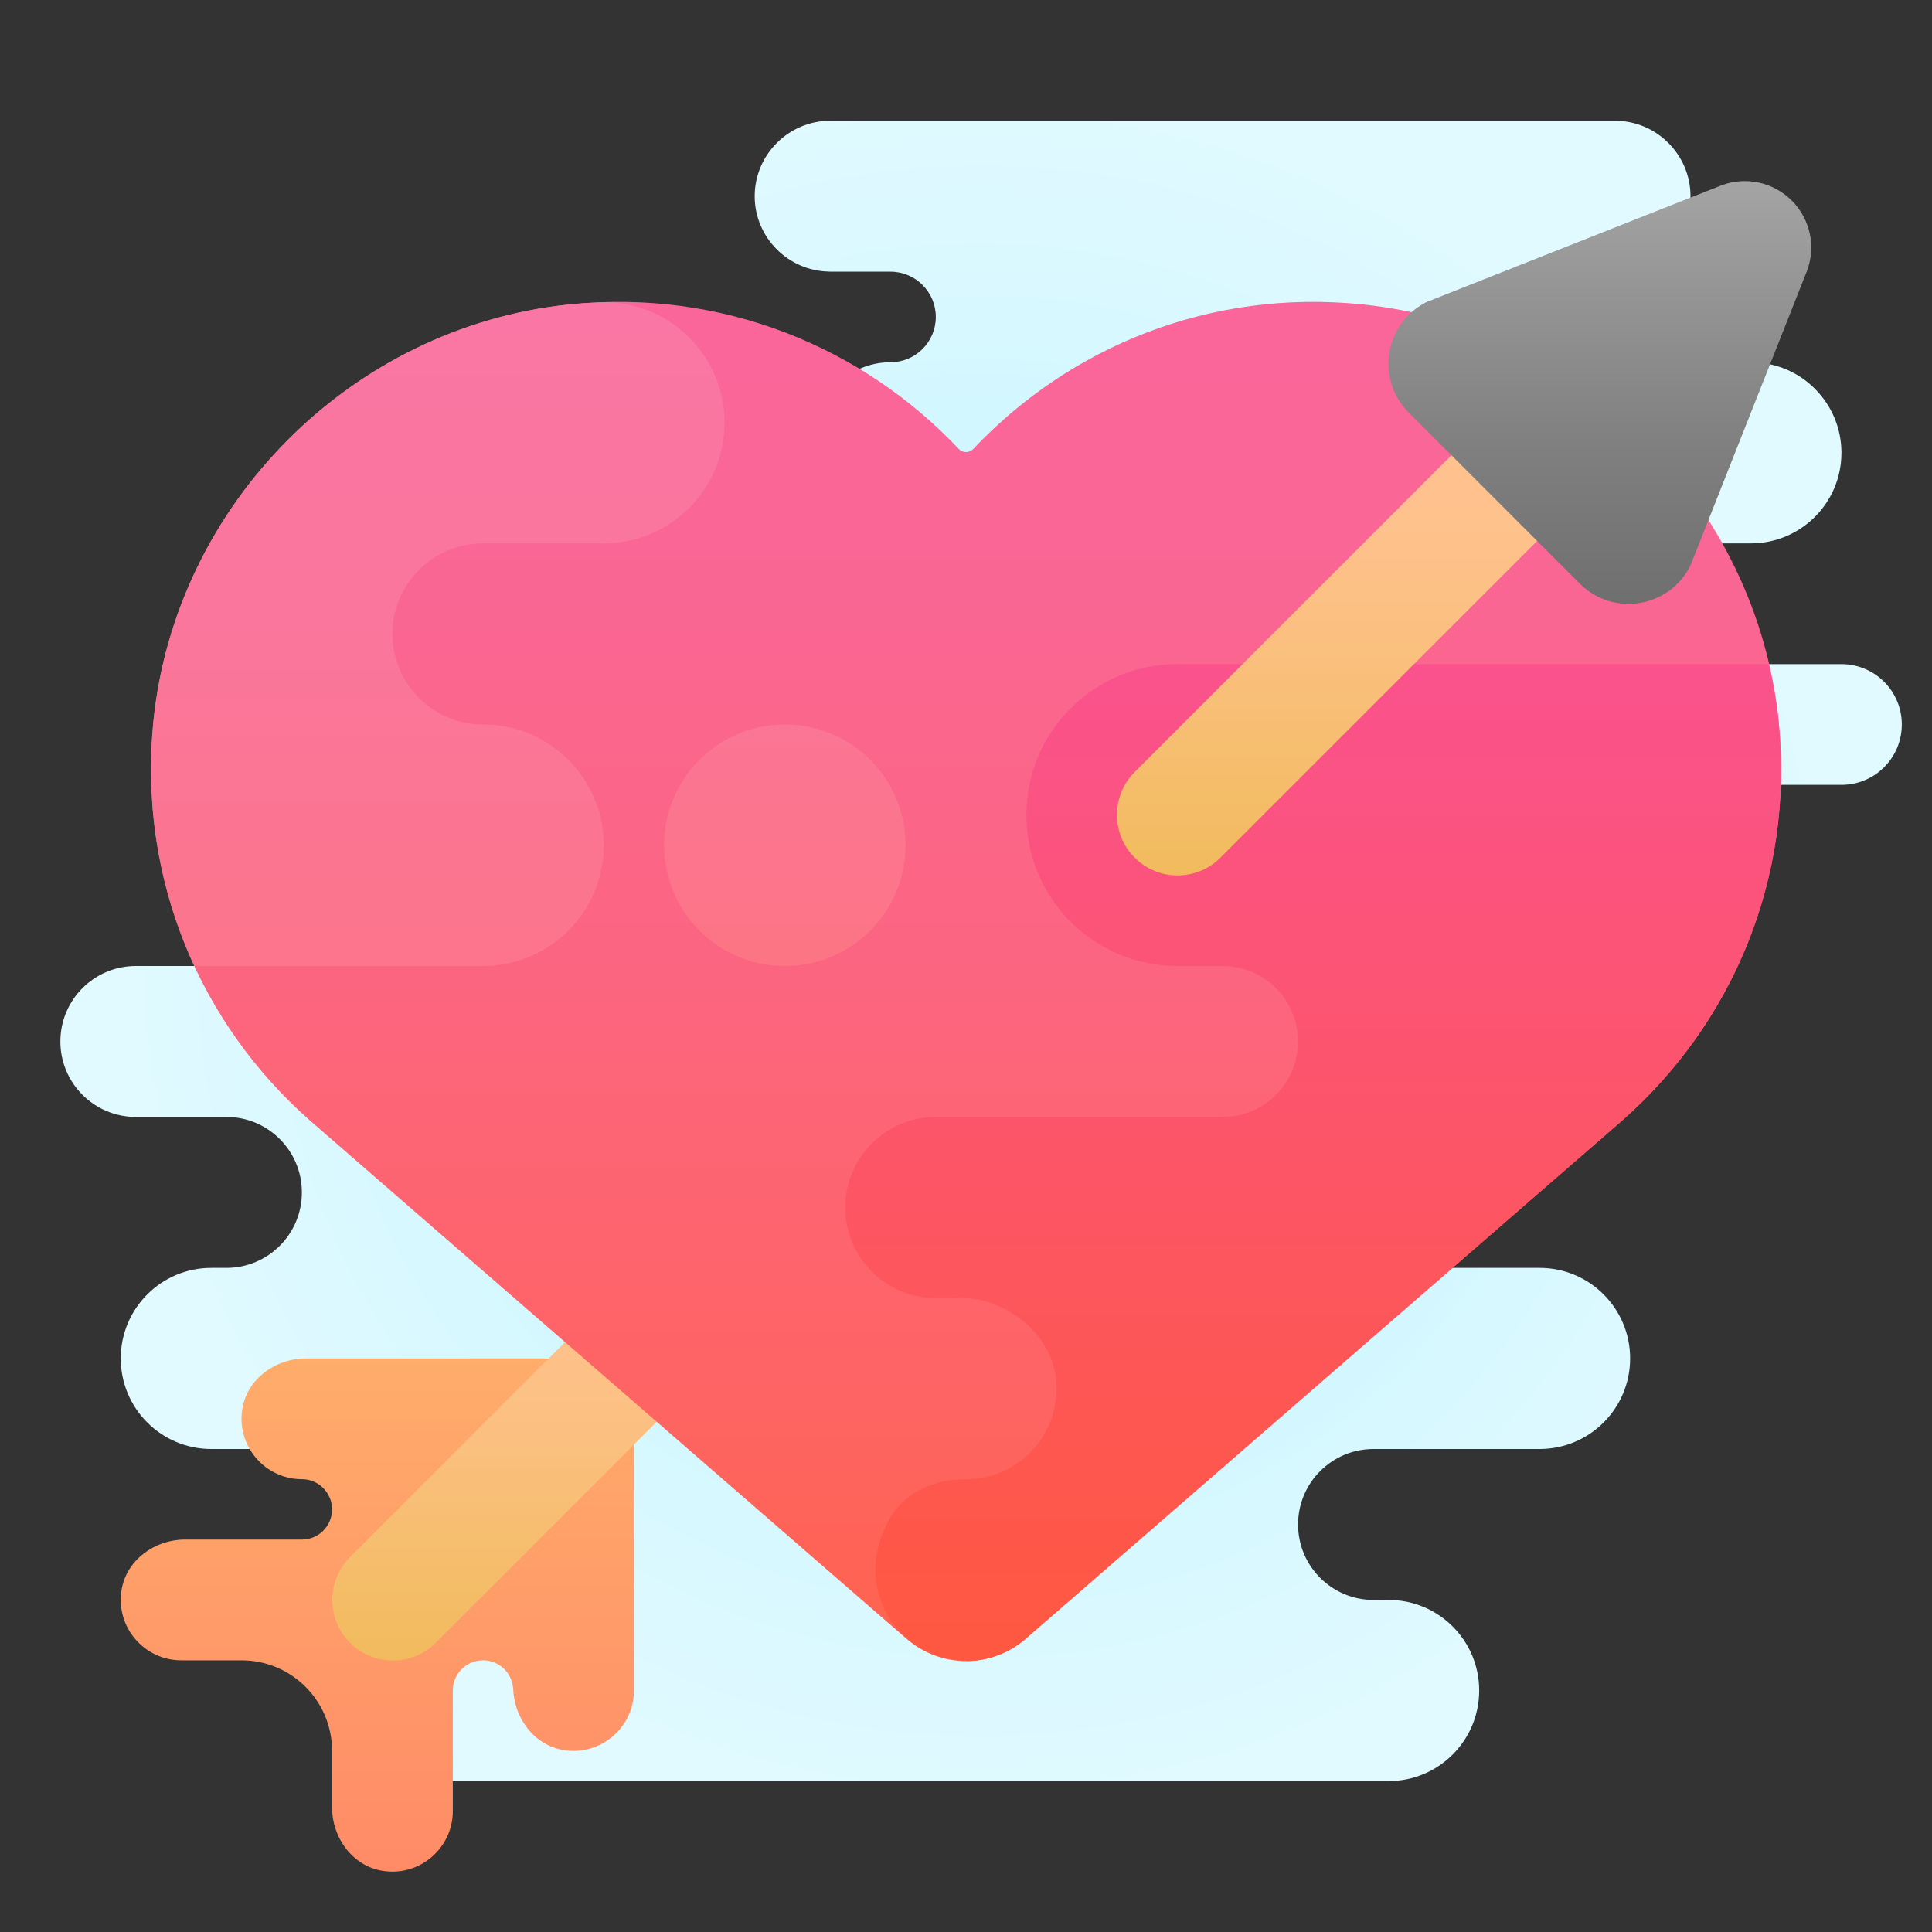 <?xml version="1.0" encoding="iso-8859-1"?>
<!-- Generator: Adobe Illustrator 21.0.2, SVG Export Plug-In . SVG Version: 6.00 Build 0)  -->
<svg version="1.1" xmlns="http://www.w3.org/2000/svg" xmlns:xlink="http://www.w3.org/1999/xlink" x="0px" y="0px"
	 viewBox="0 0 64 64" style="enable-background:new 0 0 64 64;" xml:space="preserve">
<rect x="0" y="0" width="64" height="64" fill="#333333" stroke="none"/>
<g id="Layer_1">
	<radialGradient id="SVGID_1_" cx="32.5" cy="31.5" r="29.039" gradientUnits="userSpaceOnUse">
		<stop  offset="0" style="stop-color:#AFEEFF"/>
		<stop  offset="0.193" style="stop-color:#BBF1FF"/>
		<stop  offset="0.703" style="stop-color:#D7F8FF"/>
		<stop  offset="1" style="stop-color:#E1FAFF"/>
	</radialGradient>
	<path style="fill:url(#SVGID_1_);" d="M61,22h-6c-1.105,0-2-0.895-2-2c0-1.105,0.895-2,2-2h3c1.657,0,3-1.343,3-3s-1.343-3-3-3
		h-4.5c-0.828,0-1.5-0.672-1.5-1.5S52.672,9,53.5,9h0.04V8.996C54.896,8.974,56,7.861,56,6.5C56,5.125,54.875,4,53.5,4h-26
		C26.125,4,25,5.125,25,6.5c0,1.361,1.104,2.474,2.46,2.496V9h0.04h2c0.828,0,1.5,0.672,1.5,1.5S30.328,12,29.5,12
		c-1.381,0-2.5,1.119-2.5,2.5v1c0,0.171,0.018,0.338,0.05,0.5H20v16H4.5C3.119,32,2,33.119,2,34.5C2,35.881,3.119,37,4.5,37h3
		c1.381,0,2.5,1.119,2.5,2.5c0,1.381-1.119,2.5-2.5,2.5H7c-1.657,0-3,1.343-3,3s1.343,3,3,3h9.5c1.381,0,2.5,1.119,2.5,2.5
		c0,1.381-1.119,2.5-2.5,2.5H14c-1.657,0-3,1.343-3,3s1.343,3,3,3h32c1.657,0,3-1.343,3-3s-1.343-3-3-3h-0.5
		c-1.381,0-2.5-1.119-2.5-2.5c0-1.381,1.119-2.5,2.5-2.5H51c1.657,0,3-1.343,3-3s-1.343-3-3-3h-5V26h15c1.105,0,2-0.895,2-2
		C63,22.895,62.105,22,61,22z"/>
	<g>
		<linearGradient id="SVGID_2_" gradientUnits="userSpaceOnUse" x1="12.5" y1="62" x2="12.5" y2="45">
			<stop  offset="1.082549e-07" style="stop-color:#FF8B67"/>
			<stop  offset="0.847" style="stop-color:#FFA76A"/>
			<stop  offset="1" style="stop-color:#FFAD6B"/>
			<stop  offset="1" style="stop-color:#FFAD6B"/>
		</linearGradient>
		<path style="fill:url(#SVGID_2_);" d="M19.819,46.181C19.504,45.487,18.808,45,18,45l-7.878,0c-0.997,0-1.928,0.675-2.093,1.658
			C7.819,47.907,8.788,49,10,49h0c0.552,0,1,0.448,1,1v0c0,0.552-0.448,1-1,1H6.122c-0.997,0-1.928,0.675-2.093,1.658
			C3.819,53.907,4.788,55,6,55l2,0c1.657,0,3,1.343,3,3l0,1.878c0,0.997,0.675,1.928,1.658,2.093C13.907,62.181,15,61.212,15,60l0-4
			c0-0.552,0.448-1,1-1h0c0.552,0,1,0.448,1,1l0-0.122c0,0.997,0.675,1.928,1.658,2.093C19.907,58.181,21,57.212,21,56v-8
			C21,47.192,20.513,46.496,19.819,46.181z"/>
		<linearGradient id="SVGID_3_" gradientUnits="userSpaceOnUse" x1="19.805" y1="55.007" x2="19.805" y2="37.412">
			<stop  offset="0" style="stop-color:#F1BB5D"/>
			<stop  offset="0.426" style="stop-color:#FBC080"/>
			<stop  offset="0.672" style="stop-color:#FFC28F"/>
			<stop  offset="1" style="stop-color:#FFC28F"/>
		</linearGradient>
		<path style="fill:url(#SVGID_3_);" d="M28.015,40.839L14.434,54.419c-0.784,0.784-2.055,0.784-2.839,0l0,0
			c-0.784-0.784-0.784-2.055,0-2.839L25.176,38c0.784-0.784,2.055-0.784,2.839,0l0,0C28.799,38.784,28.799,40.055,28.015,40.839z"/>
	</g>
	<linearGradient id="SVGID_4_" gradientUnits="userSpaceOnUse" x1="32" y1="55.026" x2="32" y2="10">
		<stop  offset="0" style="stop-color:#FF634D"/>
		<stop  offset="0.204" style="stop-color:#FE6464"/>
		<stop  offset="0.521" style="stop-color:#FC6581"/>
		<stop  offset="0.794" style="stop-color:#FA6694"/>
		<stop  offset="0.989" style="stop-color:#FA669A"/>
		<stop  offset="1" style="stop-color:#FA669A"/>
	</linearGradient>
	<path style="fill:url(#SVGID_4_);" d="M45.16,10.087c-5.098-0.533-9.742,1.422-12.915,4.782c-0.135,0.143-0.354,0.143-0.488,0
		c-3.173-3.36-7.817-5.315-12.915-4.782c-7.199,0.752-13.034,6.61-13.759,13.812c-0.53,5.264,1.588,10.041,5.167,13.205
		l19.785,17.187c1.128,0.98,2.806,0.98,3.935,0l19.785-17.187c3.578-3.164,5.697-7.941,5.167-13.205
		C58.193,16.697,52.359,10.839,45.16,10.087z"/>
	
		<linearGradient id="SVGID_6_" gradientUnits="userSpaceOnUse" x1="-283.736" y1="100.653" x2="-282.736" y2="100.653" gradientTransform="matrix(3.000000e-15 -45.026 -45.026 -3.000000e-15 4546.504 -12720.487)">
		<stop  offset="0" style="stop-color:#FF735D"/>
		<stop  offset="0.137" style="stop-color:#FE746B"/>
		<stop  offset="0.486" style="stop-color:#FC758A"/>
		<stop  offset="0.783" style="stop-color:#FA769D"/>
		<stop  offset="0.989" style="stop-color:#FA76A4"/>
		<stop  offset="1" style="stop-color:#FA76A4"/>
	</linearGradient>
	<path style="fill:url(#SVGID_6_);" d="M20.11,10.011c-0.421,0.01-0.843,0.031-1.27,0.076l0,0
		c-7.199,0.752-13.034,6.61-13.76,13.811l0,0c-0.035,0.349-0.057,0.695-0.069,1.039c-0.004,0.105-0.001,0.209-0.003,0.313
		c-0.004,0.239-0.006,0.478,0.001,0.715c0.004,0.118,0.013,0.235,0.019,0.353c0.012,0.223,0.025,0.444,0.047,0.663
		c0.011,0.117,0.025,0.232,0.04,0.349c0.025,0.221,0.055,0.44,0.091,0.659c0.018,0.107,0.036,0.215,0.057,0.322
		c0.042,0.227,0.088,0.452,0.14,0.676c0.022,0.094,0.044,0.188,0.067,0.281c0.06,0.239,0.127,0.475,0.197,0.709l0.069,0.225
		c0.083,0.26,0.173,0.516,0.27,0.77l0.053,0.141c0.091,0.233,0.186,0.463,0.288,0.69c0.03,0.066,0.059,0.131,0.09,0.197l0,0l0,0H16
		c2.209,0,4-1.791,4-4c0-2.209-1.791-4-4-4c-1.657,0-3-1.343-3-3c0-1.657,1.343-3,3-3h4c2.209,0,4-1.791,4-4
		C24,11.829,22.268,10.071,20.11,10.011"/>
	<linearGradient id="SVGID_7_" gradientUnits="userSpaceOnUse" x1="43.5" y1="55.023" x2="43.5" y2="22">
		<stop  offset="0" style="stop-color:#FF5840"/>
		<stop  offset="0.007" style="stop-color:#FF5840"/>
		<stop  offset="0.989" style="stop-color:#FA528C"/>
		<stop  offset="1" style="stop-color:#FA528C"/>
	</linearGradient>
	<path style="fill:url(#SVGID_7_);" d="M58.919,23.898c-0.065-0.646-0.185-1.277-0.33-1.898H39c-2.761,0-5,2.239-5,5s2.239,5,5,5
		h1.5c1.381,0,2.5,1.119,2.5,2.5c0,1.381-1.119,2.5-2.5,2.5H31c-1.657,0-3,1.343-3,3v0c0,1.657,1.343,3,3,3h0.853
		c1.52,0,3.008,1.225,3.136,2.739c0.15,1.78-1.254,3.269-3.004,3.261c-1.028-0.005-2.032,0.434-2.531,1.332
		C28.166,52.65,29.808,55,32,55l0.035,0.023c0.69-0.008,1.378-0.25,1.933-0.732l19.785-17.187
		C57.331,33.939,59.45,29.162,58.919,23.898z"/>
	
		<linearGradient id="SVGID_8_" gradientUnits="userSpaceOnUse" x1="-280.163" y1="103.864" x2="-278.83" y2="103.864" gradientTransform="matrix(2.000000e-15 -24.669 -24.669 -2.000000e-15 2588.216 -6865.732)">
		<stop  offset="0" style="stop-color:#FF735D"/>
		<stop  offset="0.137" style="stop-color:#FE746B"/>
		<stop  offset="0.486" style="stop-color:#FC758A"/>
		<stop  offset="0.783" style="stop-color:#FA769D"/>
		<stop  offset="0.989" style="stop-color:#FA76A4"/>
		<stop  offset="1" style="stop-color:#FA76A4"/>
	</linearGradient>
	<path style="fill:url(#SVGID_8_);" d="M26,24c-2.21,0-4,1.791-4,4c0,2.209,1.79,4,4,4c2.21,0,4-1.791,4-4C30,25.791,28.21,24,26,24
		"/>
	<g>
		<linearGradient id="SVGID_9_" gradientUnits="userSpaceOnUse" x1="46.301" y1="29" x2="46.301" y2="10.397">
			<stop  offset="0" style="stop-color:#F1BB5D"/>
			<stop  offset="0.426" style="stop-color:#FBC080"/>
			<stop  offset="0.672" style="stop-color:#FFC28F"/>
			<stop  offset="1" style="stop-color:#FFC28F"/>
		</linearGradient>
		<path style="fill:url(#SVGID_9_);" d="M55.015,13.824L40.427,28.412c-0.784,0.784-2.055,0.784-2.839,0l0,0
			c-0.784-0.784-0.784-2.055,0-2.839l14.588-14.588c0.784-0.784,2.055-0.784,2.839,0l0,0C55.799,11.769,55.799,13.04,55.015,13.824z
			"/>
		<linearGradient id="SVGID_10_" gradientUnits="userSpaceOnUse" x1="52.998" y1="6" x2="52.998" y2="20.005">
			<stop  offset="0" style="stop-color:#A4A4A4"/>
			<stop  offset="0.619" style="stop-color:#808080"/>
			<stop  offset="1" style="stop-color:#6F6F6F"/>
			<stop  offset="1" style="stop-color:#6F6F6F"/>
		</linearGradient>
		<path style="fill:url(#SVGID_10_);" d="M52.335,19.335l-5.67-5.67c-1.103-1.103-0.801-2.963,0.594-3.661l9.771-3.866
			c0.807-0.301,1.715-0.103,2.324,0.506l0.001,0.001c0.609,0.609,0.807,1.517,0.506,2.324l-3.866,9.771
			C55.298,20.136,53.438,20.438,52.335,19.335z"/>
	</g>
</g>
<g id="Layer_2">
</g>
</svg>
